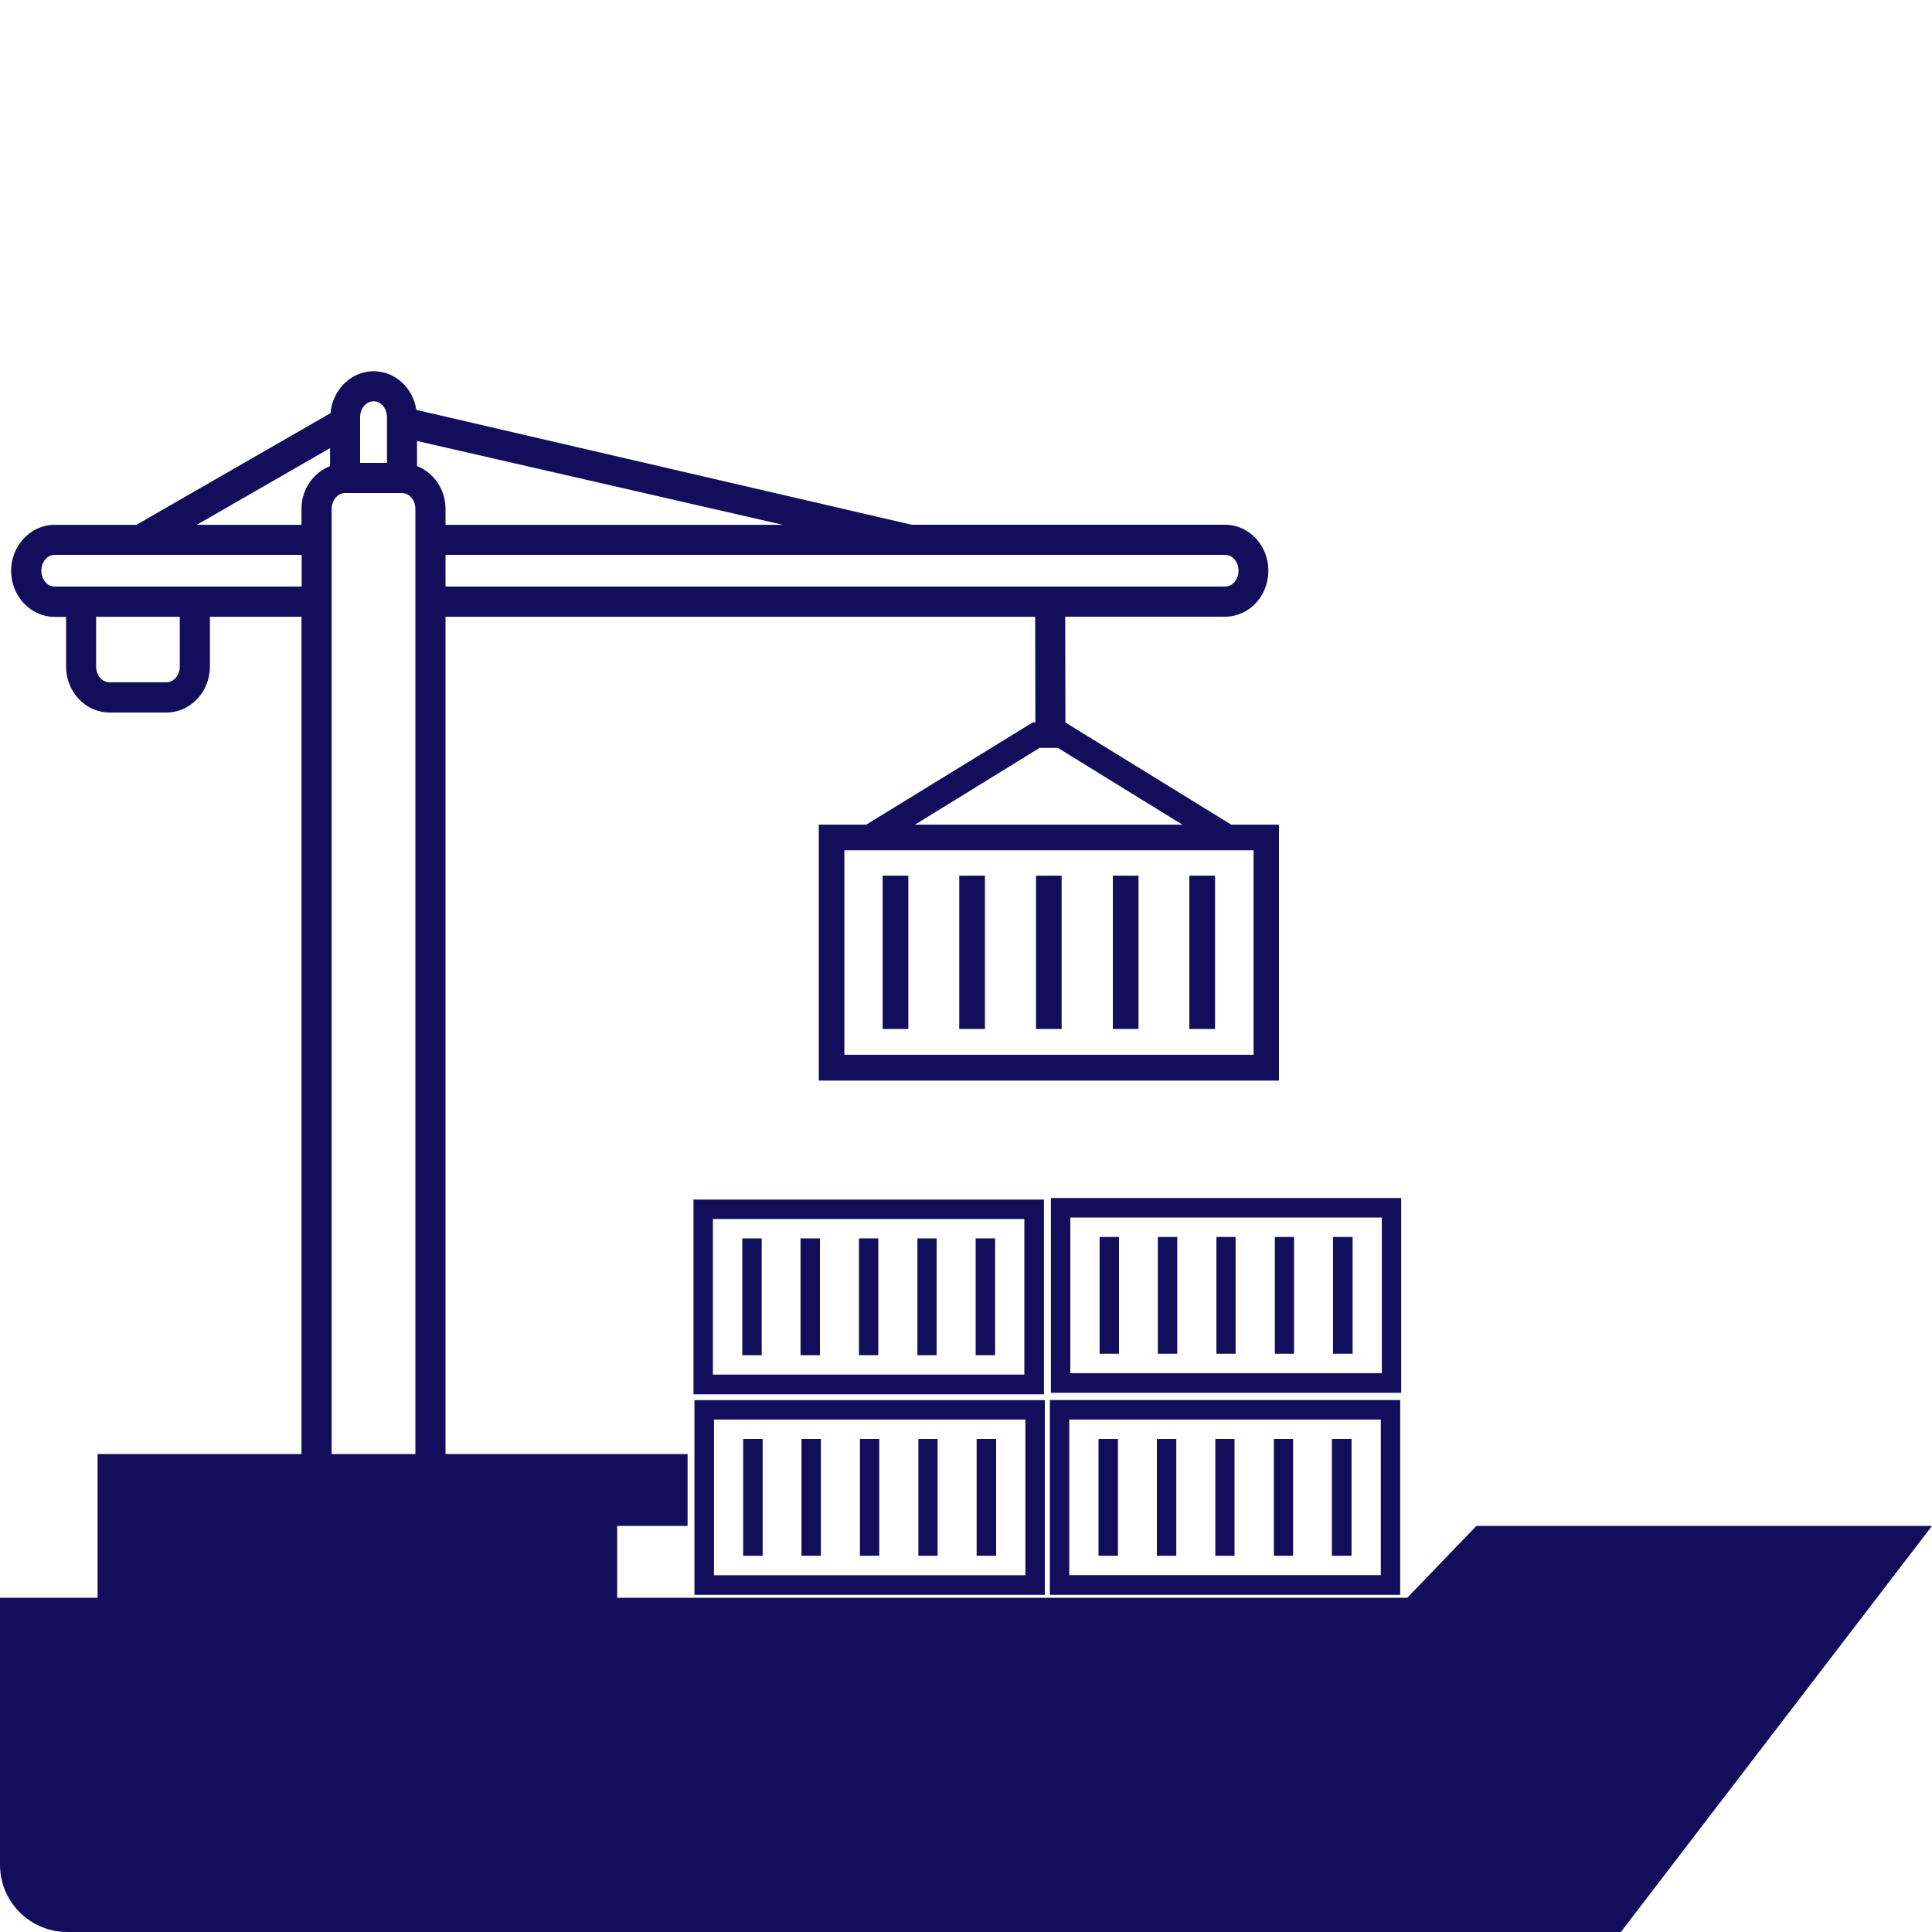 <?xml version="1.0" encoding="utf-8"?>
<!-- Generator: Adobe Illustrator 16.0.0, SVG Export Plug-In . SVG Version: 6.00 Build 0)  -->
<!DOCTYPE svg PUBLIC "-//W3C//DTD SVG 1.1//EN" "http://www.w3.org/Graphics/SVG/1.1/DTD/svg11.dtd">
<svg version="1.1" id="Layer_1" xmlns="http://www.w3.org/2000/svg" xmlns:xlink="http://www.w3.org/1999/xlink" x="0px" y="0px"
	 width="20px" height="20px" viewBox="0 0 20 20" enable-background="new 0 0 20 20" xml:space="preserve">
<g>
	<rect x="10.725" y="9.065" fill-rule="evenodd" clip-rule="evenodd" fill="#120E5B" width="0.265" height="1.587"/>
	<rect x="11.52" y="9.065" fill-rule="evenodd" clip-rule="evenodd" fill="#120E5B" width="0.266" height="1.587"/>
	<rect x="12.312" y="9.065" fill-rule="evenodd" clip-rule="evenodd" fill="#120E5B" width="0.266" height="1.587"/>
	<rect x="9.93" y="9.065" fill-rule="evenodd" clip-rule="evenodd" fill="#120E5B" width="0.266" height="1.587"/>
	<rect x="9.137" y="9.065" fill-rule="evenodd" clip-rule="evenodd" fill="#120E5B" width="0.266" height="1.587"/>
	<path fill-rule="evenodd" clip-rule="evenodd" fill="#120E5B" d="M3.434,5.267c0-0.089,0.063-0.163,0.138-0.163h0.589
		c0.076,0,0.139,0.073,0.139,0.163v0.955c0,0.002,0,0.003,0,0.005c0,0.003,0,0.005,0,0.005v8.894h0.312V6.385h6.104l0.002,1.094
		h-0.028L8.967,8.537H8.476v2.649h4.764V8.537h-0.494l-1.717-1.058l-0.002-1.095h1.654c0.25,0,0.449-0.214,0.449-0.476
		s-0.199-0.476-0.449-0.476H9.437L4.31,4.243c-0.034-0.227-0.219-0.4-0.442-0.4c-0.235,0-0.425,0.192-0.447,0.434L1.412,5.433H0.565
		c-0.247,0-0.45,0.214-0.45,0.476s0.203,0.477,0.45,0.477h0.119v0.514c0,0.263,0.202,0.476,0.45,0.476h0.589
		c0.247,0,0.45-0.213,0.45-0.476V6.385h0.948v8.742h0.312V5.267z M12.977,8.802v2.117H8.741V8.802H12.977z M12.24,8.537H9.472
		l1.29-0.795h0.189L12.24,8.537z M12.682,5.744c0.078,0,0.139,0.072,0.139,0.164c0,0.09-0.061,0.164-0.139,0.164h-8.07V5.744H12.682
		z M4.317,4.565l3.788,0.868H4.612V5.267c0-0.203-0.124-0.376-0.295-0.442V4.565z M3.728,4.318c0-0.09,0.062-0.164,0.14-0.164
		c0.076,0,0.138,0.074,0.138,0.164v0.474H3.728V4.318z M1.861,6.899c0,0.091-0.062,0.164-0.138,0.164H1.134
		c-0.078,0-0.139-0.073-0.139-0.164V6.385h0.866V6.899z M3.123,6.072H0.565c-0.075,0-0.137-0.074-0.137-0.164
		c0-0.092,0.062-0.164,0.137-0.164h2.558V6.072z M3.417,4.825C3.246,4.891,3.121,5.064,3.121,5.267v0.166H2.037l1.38-0.794V4.825z"
		/>
</g>
<g>
	<g>
		<path fill-rule="evenodd" clip-rule="evenodd" fill="#120E5B" d="M7.189,16.51h3.627v-2.016H7.189V16.51z M7.391,14.695h3.224
			v1.612H7.391V14.695z"/>
		<rect x="8.902" y="14.896" fill-rule="evenodd" clip-rule="evenodd" fill="#120E5B" width="0.2" height="1.209"/>
		<rect x="9.507" y="14.896" fill-rule="evenodd" clip-rule="evenodd" fill="#120E5B" width="0.199" height="1.209"/>
		<rect x="10.11" y="14.896" fill-rule="evenodd" clip-rule="evenodd" fill="#120E5B" width="0.202" height="1.209"/>
		<rect x="8.297" y="14.896" fill-rule="evenodd" clip-rule="evenodd" fill="#120E5B" width="0.201" height="1.209"/>
		<rect x="7.693" y="14.896" fill-rule="evenodd" clip-rule="evenodd" fill="#120E5B" width="0.202" height="1.209"/>
	</g>
	<g>
		<path fill-rule="evenodd" clip-rule="evenodd" fill="#120E5B" d="M10.868,16.51h3.627v-2.017h-3.627V16.51z M11.069,14.695h3.225
			v1.611h-3.225V14.695z"/>
		<rect x="12.581" y="14.896" fill-rule="evenodd" clip-rule="evenodd" fill="#120E5B" width="0.199" height="1.209"/>
		<rect x="13.187" y="14.896" fill-rule="evenodd" clip-rule="evenodd" fill="#120E5B" width="0.199" height="1.209"/>
		<rect x="13.788" y="14.896" fill-rule="evenodd" clip-rule="evenodd" fill="#120E5B" width="0.203" height="1.209"/>
		<rect x="11.976" y="14.896" fill-rule="evenodd" clip-rule="evenodd" fill="#120E5B" width="0.201" height="1.209"/>
		<rect x="11.372" y="14.896" fill-rule="evenodd" clip-rule="evenodd" fill="#120E5B" width="0.201" height="1.209"/>
	</g>
	<g>
		<path fill-rule="evenodd" clip-rule="evenodd" fill="#120E5B" d="M7.179,14.434h3.628v-2.016H7.179V14.434z M7.38,12.619h3.224
			v1.611H7.38V12.619z"/>
		<rect x="8.892" y="12.82" fill-rule="evenodd" clip-rule="evenodd" fill="#120E5B" width="0.2" height="1.209"/>
		<rect x="9.497" y="12.82" fill-rule="evenodd" clip-rule="evenodd" fill="#120E5B" width="0.199" height="1.209"/>
		<rect x="10.1" y="12.82" fill-rule="evenodd" clip-rule="evenodd" fill="#120E5B" width="0.201" height="1.209"/>
		<rect x="8.287" y="12.82" fill-rule="evenodd" clip-rule="evenodd" fill="#120E5B" width="0.201" height="1.209"/>
		<rect x="7.684" y="12.82" fill-rule="evenodd" clip-rule="evenodd" fill="#120E5B" width="0.201" height="1.209"/>
	</g>
	<g>
		<path fill-rule="evenodd" clip-rule="evenodd" fill="#120E5B" d="M10.879,14.418h3.626v-2.016h-3.626V14.418z M11.08,12.604h3.225
			v1.611H11.08V12.604z"/>
		<rect x="12.592" y="12.805" fill-rule="evenodd" clip-rule="evenodd" fill="#120E5B" width="0.199" height="1.209"/>
		<rect x="13.197" y="12.805" fill-rule="evenodd" clip-rule="evenodd" fill="#120E5B" width="0.199" height="1.209"/>
		<rect x="13.799" y="12.805" fill-rule="evenodd" clip-rule="evenodd" fill="#120E5B" width="0.203" height="1.209"/>
		<rect x="11.986" y="12.805" fill-rule="evenodd" clip-rule="evenodd" fill="#120E5B" width="0.201" height="1.209"/>
		<rect x="11.383" y="12.805" fill-rule="evenodd" clip-rule="evenodd" fill="#120E5B" width="0.201" height="1.209"/>
	</g>
</g>
<path fill="#120E5B" d="M15.284,15.796l-0.716,0.744H9.535H6.389v-0.744h0.729v-0.744H4.43h-0.73H1.01v0.744v0.744H0.697H0.523H0
	v0.697v1.354v0.133v0.58C0,19.688,0.312,20,0.697,20h3.317h5.521h7.244L20,15.796H15.284z"/>
<path fill="#120E5B" d="M4.3,15.127"/>
</svg>
